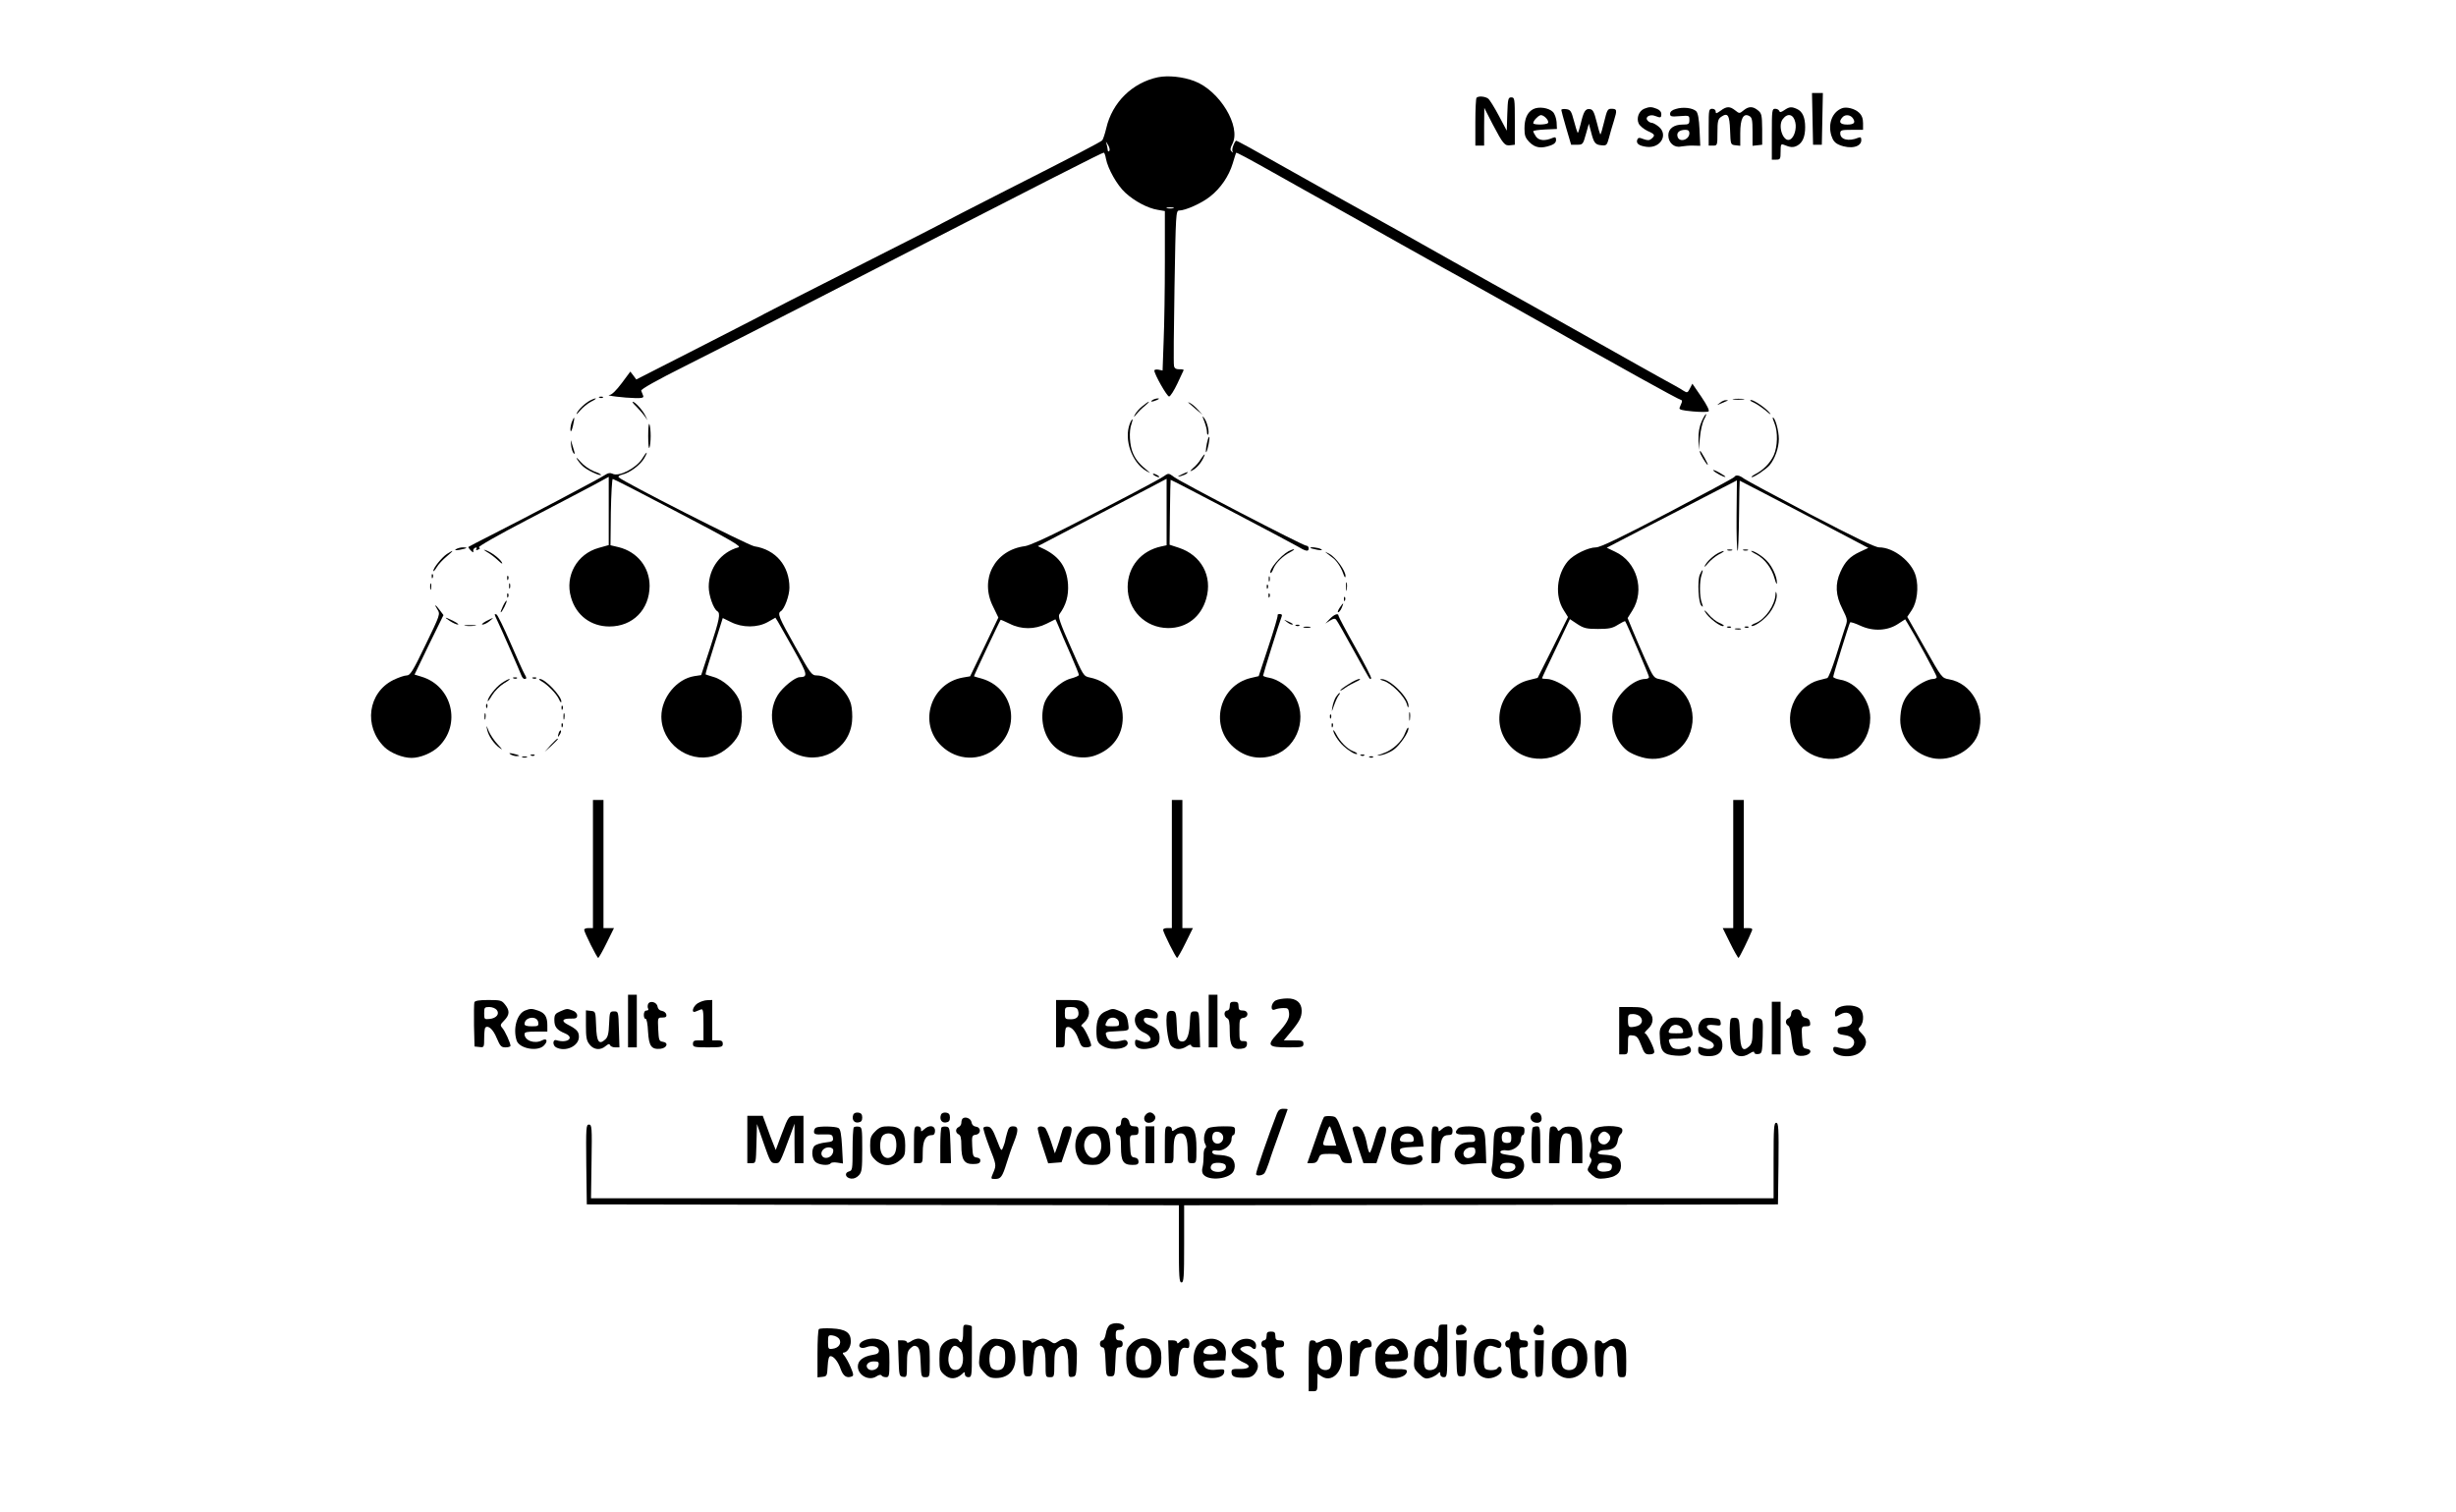 <?xml version="1.0" standalone="no"?>
<!DOCTYPE svg PUBLIC "-//W3C//DTD SVG 20010904//EN"
 "http://www.w3.org/TR/2001/REC-SVG-20010904/DTD/svg10.dtd">
<svg version="1.0" xmlns="http://www.w3.org/2000/svg"
 width="1400pt" height="862pt" viewBox="0 0 1400 862"
 preserveAspectRatio="xMidYMid meet">

<g transform="translate(0,862) scale(0.1,-0.1)"
fill="#000000" stroke="none">
<path d="M6602 8180 c-147 -31 -262 -143 -296 -291 -8 -34 -19 -65 -23 -69
-12 -11 -153 -85 -548 -285 -192 -98 -354 -181 -360 -185 -5 -4 -235 -121
-510 -260 -275 -139 -504 -256 -510 -260 -5 -4 -172 -89 -369 -190 l-359 -183
-17 23 -17 22 -49 -66 c-30 -40 -57 -67 -69 -67 -32 -3 85 -17 144 -18 43 -1
52 2 47 14 -3 8 -8 21 -11 28 -3 8 85 58 257 144 145 73 466 236 713 363 1405
722 1657 850 1667 850 3 0 9 -15 12 -34 11 -58 64 -152 110 -194 53 -49 129
-89 185 -98 l41 -7 0 -287 c0 -158 -3 -362 -7 -454 l-6 -168 -24 5 c-12 2 -23
0 -23 -5 0 -21 72 -148 84 -148 7 0 28 33 47 73 18 39 35 74 36 77 2 3 -9 6
-24 5 -20 0 -29 6 -31 20 -3 11 -1 214 3 452 7 412 8 433 26 433 36 0 130 42
177 80 60 47 107 116 129 189 9 31 18 58 19 60 3 3 55 -24 259 -139 66 -37
199 -112 295 -165 96 -54 263 -147 370 -208 107 -60 218 -122 245 -137 28 -15
86 -47 130 -72 44 -25 143 -80 220 -123 77 -43 205 -115 285 -160 80 -46 170
-96 200 -113 30 -16 160 -89 289 -161 129 -72 239 -131 244 -131 5 0 6 -7 3
-15 -3 -8 -9 -21 -12 -29 -4 -11 12 -15 75 -21 44 -4 84 -4 90 0 7 4 -9 36
-40 82 l-52 76 -14 -27 c-13 -26 -16 -26 -37 -13 -12 9 -70 41 -127 72 -57 32
-212 118 -344 193 -368 207 -543 305 -620 347 -38 21 -151 84 -250 140 -201
114 -396 223 -590 330 -71 40 -182 101 -245 137 -294 166 -372 209 -375 206
-14 -17 -25 -51 -19 -61 5 -9 4 -9 -5 -1 -10 9 -9 19 4 44 51 99 -73 304 -217
358 -66 25 -149 33 -206 22z m-279 -421 c-5 -5 -9 -1 -9 9 -1 9 -4 26 -8 37
-4 11 0 7 9 -9 10 -16 13 -32 8 -37z m365 -326 c-10 -2 -26 -2 -35 0 -10 3 -2
5 17 5 19 0 27 -2 18 -5z"/>
<path d="M10332 7943 l3 -148 25 0 25 0 3 148 3 147 -31 0 -31 0 3 -147z"/>
<path d="M8417 8063 c-4 -3 -7 -66 -7 -140 l0 -133 25 0 25 0 0 108 1 107 47
-92 c60 -114 69 -125 101 -121 l26 3 0 135 c0 128 -1 135 -20 135 -18 0 -20
-8 -23 -95 l-3 -95 -45 85 c-25 47 -52 91 -61 98 -18 13 -55 16 -66 5z"/>
<path d="M8740 7998 c-34 -18 -50 -54 -50 -111 0 -40 5 -53 29 -78 32 -32 66
-37 120 -18 21 7 31 18 31 31 0 15 -4 18 -17 13 -45 -20 -80 -17 -97 6 -9 13
-16 27 -16 31 0 4 30 8 68 10 l67 3 -2 40 c-2 22 -11 47 -21 57 -24 24 -81 32
-112 16z m84 -79 c-7 -11 -84 -12 -84 -1 0 13 24 39 40 45 17 6 53 -30 44 -44z"/>
<path d="M9372 8000 c-30 -13 -45 -53 -31 -84 6 -13 29 -32 50 -42 43 -19 46
-25 23 -45 -12 -10 -22 -10 -45 -2 -25 10 -31 9 -36 -3 -8 -22 9 -35 53 -41
80 -10 126 70 68 116 -15 12 -32 21 -39 21 -7 0 -18 6 -24 14 -16 19 15 37 44
25 31 -12 35 -11 35 11 0 13 -10 24 -26 30 -30 12 -42 12 -72 0z"/>
<path d="M9553 7999 c-22 -6 -33 -16 -33 -28 0 -15 7 -17 55 -13 54 4 55 4 55
-22 0 -23 -4 -26 -38 -26 -50 0 -82 -23 -82 -61 0 -43 34 -73 73 -64 18 3 49
6 71 5 l38 -1 -4 91 c-3 63 -9 95 -19 106 -20 19 -75 26 -116 13z m77 -138 c0
-40 -61 -56 -68 -17 -5 22 13 36 46 36 15 0 22 -6 22 -19z"/>
<path d="M9808 7989 c-24 -17 -28 -18 -28 -5 0 9 -8 16 -20 16 -19 0 -20 -7
-20 -105 l0 -105 25 0 c24 0 25 2 25 74 0 65 3 77 21 90 38 26 48 11 51 -77 3
-81 3 -82 31 -85 l27 -3 0 72 c0 83 18 116 51 98 16 -8 19 -22 19 -90 l0 -80
28 3 27 3 0 89 c-1 80 -3 90 -24 107 -29 24 -53 24 -82 0 -23 -19 -24 -19 -48
0 -30 24 -49 24 -83 -2z"/>
<path d="M10171 7992 c-18 -12 -25 -14 -29 -4 -2 6 -12 12 -23 12 -18 0 -19
-9 -19 -145 l0 -145 25 0 c23 0 25 4 25 46 0 40 2 45 18 39 38 -16 54 -17 77
-5 30 16 45 51 45 105 0 55 -15 90 -47 104 -31 14 -43 13 -72 -7z m63 -70 c8
-36 -6 -83 -28 -96 -38 -24 -76 75 -43 116 28 36 61 27 71 -20z"/>
<path d="M10500 8003 c-55 -21 -81 -87 -61 -155 10 -30 20 -43 46 -54 63 -26
125 -12 125 27 0 16 -4 19 -17 14 -55 -23 -103 -11 -103 25 0 18 7 20 65 20
l65 0 0 38 c0 27 -7 45 -23 60 -24 23 -72 35 -97 25z m62 -57 c17 -25 7 -36
-32 -36 -43 0 -52 16 -25 44 16 15 44 11 57 -8z"/>
<path d="M8900 7993 c0 -4 13 -51 28 -103 l28 -95 34 0 c32 0 34 2 50 60 l17
60 12 -45 c16 -64 24 -75 59 -78 29 -3 32 0 43 40 6 24 19 69 29 100 19 62 18
68 -16 68 -20 0 -24 -9 -40 -75 -10 -41 -19 -73 -22 -71 -2 3 -12 35 -21 73
-14 55 -21 69 -38 71 -26 4 -36 -13 -53 -86 -7 -29 -14 -51 -17 -49 -2 3 -12
33 -21 68 -15 57 -20 64 -45 67 -15 2 -27 0 -27 -5z"/>
<path d="M3418 6353 c7 -3 16 -2 19 1 4 3 -2 6 -13 5 -11 0 -14 -3 -6 -6z"/>
<path d="M3365 6338 c-30 -16 -66 -50 -77 -73 -5 -11 2 -5 17 13 15 18 43 41
63 52 21 10 33 19 27 19 -5 0 -19 -5 -30 -11z"/>
<path d="M6570 6340 c-18 -12 -2 -12 25 0 13 6 15 9 5 9 -8 0 -22 -4 -30 -9z"/>
<path d="M9883 6343 c15 -2 39 -2 55 0 15 2 2 4 -28 4 -30 0 -43 -2 -27 -4z"/>
<path d="M9804 6324 c-19 -15 -19 -15 1 -6 11 5 27 12 35 15 13 5 13 6 -1 6
-8 1 -24 -6 -35 -15z"/>
<path d="M9996 6326 c17 -8 48 -29 70 -47 21 -19 32 -25 24 -15 -22 29 -91 76
-109 76 -9 -1 -2 -7 15 -14z"/>
<path d="M3627 6303 c15 -16 36 -39 46 -53 l18 -25 -12 25 c-14 30 -59 80 -72
80 -5 0 4 -12 20 -27z"/>
<path d="M6511 6304 c-18 -14 -36 -36 -42 -48 -8 -17 -7 -16 10 4 11 14 32 35
48 47 15 13 25 23 21 23 -3 0 -20 -12 -37 -26z"/>
<path d="M6775 6324 c6 -5 26 -23 45 -39 l35 -30 -25 28 c-14 16 -34 33 -45
39 -11 6 -15 6 -10 2z"/>
<path d="M9700 6218 c-13 -29 -19 -63 -18 -103 l1 -60 7 70 c3 39 14 85 23
103 10 17 15 32 12 32 -3 0 -15 -19 -25 -42z"/>
<path d="M6865 6218 c8 -21 15 -47 15 -59 0 -12 3 -20 6 -16 10 9 -4 71 -21
93 -13 17 -13 14 0 -18z"/>
<path d="M3259 6213 c-5 -15 -9 -36 -7 -47 2 -11 8 1 14 27 12 52 9 61 -7 20z"/>
<path d="M10116 6205 c19 -47 17 -132 -5 -180 -20 -44 -59 -84 -106 -108 -16
-9 -25 -16 -19 -17 14 0 84 47 102 69 30 37 52 98 52 149 0 47 -21 122 -34
122 -3 0 2 -16 10 -35z"/>
<path d="M6440 6204 c-34 -90 12 -221 95 -269 23 -13 25 -14 10 -1 -47 38 -69
63 -86 101 -20 44 -25 129 -9 169 5 14 7 26 5 26 -3 0 -10 -12 -15 -26z"/>
<path d="M3695 6135 c0 -46 3 -77 7 -67 4 9 7 40 7 67 0 28 -3 58 -7 67 -4 10
-7 -21 -7 -67z"/>
<path d="M6886 6118 c-9 -29 -16 -81 -10 -75 8 7 23 87 17 87 -2 0 -5 -6 -7
-12z"/>
<path d="M3255 6086 c2 -22 9 -44 15 -50 7 -7 8 -2 1 19 -5 17 -12 39 -15 50
-3 11 -3 2 -1 -19z"/>
<path d="M9690 6044 c0 -11 38 -74 45 -74 2 0 -5 17 -17 38 -27 46 -28 48 -28
36z"/>
<path d="M3661 6006 c-35 -55 -134 -106 -170 -86 -13 6 -25 4 -40 -6 -25 -18
-461 -248 -651 -344 -69 -35 -127 -65 -129 -67 -3 -2 3 -11 13 -21 12 -12 16
-13 14 -3 -2 7 3 16 11 19 8 3 11 0 7 -7 -5 -7 -1 -9 9 -4 12 4 13 8 5 13 -7
4 109 70 272 155 156 81 325 170 376 197 l92 50 0 -194 0 -195 -57 -16 c-124
-34 -194 -160 -158 -282 29 -103 114 -166 219 -166 133 0 228 96 229 231 0
106 -69 194 -176 221 l-47 11 2 189 c2 104 7 189 11 189 5 0 173 -86 374 -192
302 -158 362 -193 342 -198 -100 -27 -169 -119 -169 -225 0 -49 27 -126 49
-139 19 -12 13 -44 -40 -206 l-52 -158 -39 -6 c-101 -16 -188 -123 -188 -230
0 -151 151 -266 294 -226 57 16 123 72 147 124 24 54 24 148 0 201 -24 53 -89
111 -143 126 -24 7 -44 14 -46 15 -2 1 20 74 48 162 l50 159 47 -23 c65 -33
152 -33 211 1 l42 24 14 -22 c7 -12 48 -84 91 -161 79 -141 82 -155 34 -156
-27 0 -97 -57 -125 -101 -70 -111 -26 -272 89 -330 147 -76 320 17 334 180 3
31 0 74 -6 97 -22 81 -120 163 -196 164 -28 0 -35 10 -122 165 -93 165 -103
188 -82 201 21 13 49 89 49 134 0 125 -78 217 -200 236 -37 6 -747 367 -773
393 -5 5 4 12 21 16 41 9 103 55 125 94 24 42 14 40 -12 -3z"/>
<path d="M6845 6003 c-9 -16 -29 -39 -44 -51 -18 -17 -20 -21 -6 -14 24 12 48
38 64 70 16 31 7 28 -14 -5z"/>
<path d="M3288 6005 c6 -11 21 -30 34 -42 24 -23 97 -57 104 -50 3 2 -16 12
-41 21 -25 10 -59 34 -76 54 -17 20 -27 28 -21 17z"/>
<path d="M9766 5939 c6 -11 64 -42 69 -37 2 2 -14 13 -36 25 -21 12 -37 17
-33 12z"/>
<path d="M6735 5915 c-25 -12 -26 -14 -5 -9 14 4 29 10 35 15 12 12 5 11 -30
-6z"/>
<path d="M6580 5910 c8 -5 20 -10 25 -10 6 0 3 5 -5 10 -8 5 -19 10 -25 10 -5
0 -3 -5 5 -10z"/>
<path d="M6632 5904 c-26 -18 -249 -136 -542 -286 -127 -65 -221 -107 -247
-111 -173 -22 -261 -189 -182 -345 l30 -62 -80 -167 -81 -168 -41 -7 c-185
-32 -257 -262 -122 -390 89 -85 221 -89 313 -10 143 121 95 342 -84 394 -23 6
-42 12 -44 13 -2 2 146 315 152 322 1 1 24 -9 51 -22 66 -34 144 -34 211 0 27
14 50 25 50 25 1 0 9 -19 19 -42 9 -24 39 -93 66 -154 27 -62 49 -116 49 -121
0 -5 -21 -14 -47 -21 -60 -16 -136 -90 -152 -147 -23 -83 -3 -175 52 -233 57
-61 165 -87 243 -57 98 37 154 115 154 215 0 114 -75 205 -187 228 -37 8 -37
8 -111 177 -60 135 -72 172 -63 184 38 52 53 105 49 171 -7 95 -47 154 -132
198 l-40 19 35 18 c81 42 483 252 587 307 l112 59 0 -190 0 -189 -32 -7 c-114
-25 -189 -115 -190 -230 -1 -132 100 -234 231 -235 105 0 187 63 217 168 37
127 -28 248 -157 290 l-52 17 2 184 c1 102 3 186 4 186 3 2 665 -346 719 -377
53 -32 68 -34 68 -13 0 8 -7 15 -15 15 -18 0 -717 363 -754 392 -29 22 -31 22
-59 2z"/>
<path d="M9886 5901 c-3 -5 -174 -97 -380 -205 -267 -140 -384 -196 -408 -196
-45 0 -128 -41 -160 -78 -65 -77 -76 -199 -25 -279 l25 -40 -86 -174 -87 -173
-48 -12 c-167 -39 -227 -250 -108 -377 110 -119 319 -85 384 62 37 84 16 201
-46 258 -34 32 -98 63 -129 63 -16 0 -28 2 -28 4 0 3 36 79 80 171 l79 166 42
-28 c37 -24 52 -28 118 -28 62 0 83 4 114 24 21 13 39 22 41 20 8 -10 136
-309 136 -318 0 -6 -9 -11 -21 -11 -60 0 -147 -73 -175 -146 -34 -88 -2 -205
72 -263 15 -12 52 -29 82 -37 107 -32 221 19 268 119 65 141 -16 301 -166 326
-32 6 -36 11 -81 111 -26 58 -59 135 -74 171 l-27 66 27 43 c73 116 26 278
-98 335 l-48 23 183 95 c101 52 268 138 371 192 l188 97 -2 -199 c-1 -109 2
-200 6 -203 3 -3 7 86 8 197 1 112 3 203 4 203 2 0 167 -86 368 -191 l365
-192 -47 -22 c-58 -27 -85 -55 -112 -115 -31 -68 -28 -134 11 -210 31 -63 31
-64 15 -109 -8 -25 -32 -99 -52 -164 -21 -65 -42 -120 -49 -122 -6 -1 -30 -8
-54 -14 -51 -14 -106 -61 -132 -112 -67 -129 -1 -285 138 -325 152 -44 293 63
293 224 0 101 -80 204 -172 218 -21 4 -39 11 -39 16 0 11 89 298 96 310 3 4
30 -5 60 -19 72 -33 154 -29 214 11 l40 26 14 -23 c41 -66 166 -296 166 -306
0 -6 -9 -11 -20 -11 -29 0 -90 -33 -124 -66 -41 -41 -58 -80 -63 -145 -11
-113 66 -214 181 -240 108 -24 238 48 265 148 39 137 -41 279 -169 301 -41 7
-41 8 -139 181 l-99 175 26 39 c30 45 40 129 23 192 -22 83 -126 165 -209 165
-23 0 -139 56 -390 187 -196 103 -368 195 -381 205 -26 20 -47 23 -55 9z"/>
<path d="M2600 5490 c-11 -7 -5 -8 20 -4 43 8 51 14 19 14 -13 0 -31 -5 -39
-10z"/>
<path d="M7471 5496 c2 -2 20 -6 39 -10 25 -4 31 -3 20 4 -14 9 -69 15 -59 6z"/>
<path d="M2775 5474 c17 -9 45 -30 64 -48 21 -20 29 -24 21 -10 -14 23 -64 60
-95 69 -11 3 -6 -1 10 -11z"/>
<path d="M7345 5478 c-47 -26 -116 -110 -102 -124 2 -3 10 8 16 25 14 33 53
72 96 94 17 9 26 16 20 16 -5 0 -19 -5 -30 -11z"/>
<path d="M9848 5483 c6 -2 18 -2 25 0 6 3 1 5 -13 5 -14 0 -19 -2 -12 -5z"/>
<path d="M9938 5483 c6 -2 18 -2 25 0 6 3 1 5 -13 5 -14 0 -19 -2 -12 -5z"/>
<path d="M2547 5462 c-29 -20 -77 -79 -77 -96 0 -6 9 3 19 20 10 17 36 45 57
62 43 36 43 41 1 14z"/>
<path d="M7565 5465 c11 -9 25 -19 30 -23 22 -15 48 -53 61 -89 8 -24 13 -30
14 -17 0 31 -54 106 -92 127 -26 14 -29 15 -13 2z"/>
<path d="M9795 5468 c-30 -16 -66 -50 -77 -73 -5 -11 2 -5 17 13 15 18 43 41
63 52 21 10 33 19 27 19 -5 0 -19 -5 -30 -11z"/>
<path d="M10012 5460 c48 -26 88 -79 104 -138 7 -26 13 -37 13 -24 1 33 -26
93 -57 125 -26 28 -73 57 -89 57 -4 -1 9 -10 29 -20z"/>
<path d="M9689 5343 c-14 -36 -7 -159 9 -175 11 -11 11 -8 3 15 -14 35 -14
127 -1 161 5 14 7 26 5 26 -3 0 -10 -12 -16 -27z"/>
<path d="M2461 5334 c0 -11 3 -14 6 -6 3 7 2 16 -1 19 -3 4 -6 -2 -5 -13z"/>
<path d="M2891 5324 c0 -11 3 -14 6 -6 3 7 2 16 -1 19 -3 4 -6 -2 -5 -13z"/>
<path d="M7232 5320 c0 -14 2 -19 5 -12 2 6 2 18 0 25 -3 6 -5 1 -5 -13z"/>
<path d="M7673 5275 c0 -22 2 -30 4 -17 2 12 2 30 0 40 -3 9 -5 -1 -4 -23z"/>
<path d="M2452 5275 c0 -16 2 -22 5 -12 2 9 2 23 0 30 -3 6 -5 -1 -5 -18z"/>
<path d="M2902 5280 c0 -14 2 -19 5 -12 2 6 2 18 0 25 -3 6 -5 1 -5 -13z"/>
<path d="M7221 5274 c0 -11 3 -14 6 -6 3 7 2 16 -1 19 -3 4 -6 -2 -5 -13z"/>
<path d="M10121 5232 c-3 -61 -57 -140 -112 -163 -17 -6 -28 -14 -25 -16 9 -9
64 27 93 61 34 38 57 96 50 123 -4 14 -5 12 -6 -5z"/>
<path d="M2891 5224 c0 -11 3 -14 6 -6 3 7 2 16 -1 19 -3 4 -6 -2 -5 -13z"/>
<path d="M7231 5224 c0 -11 3 -14 6 -6 3 7 2 16 -1 19 -3 4 -6 -2 -5 -13z"/>
<path d="M7661 5204 c0 -11 3 -14 6 -6 3 7 2 16 -1 19 -3 4 -6 -2 -5 -13z"/>
<path d="M2867 5165 c-9 -19 -15 -35 -12 -35 7 0 37 61 33 66 -3 2 -12 -12
-21 -31z"/>
<path d="M7636 5155 c-9 -14 -13 -25 -8 -25 5 0 14 11 20 25 6 14 10 25 8 25
-2 0 -11 -11 -20 -25z"/>
<path d="M2494 5145 c16 -25 15 -29 -68 -200 -74 -154 -88 -175 -108 -175 -13
0 -47 -12 -76 -26 -145 -72 -171 -264 -51 -382 35 -34 104 -62 155 -62 49 0
115 27 153 63 133 126 79 348 -97 400 l-39 12 82 170 83 169 -21 28 c-26 35
-35 37 -13 3z"/>
<path d="M9718 5135 c18 -35 96 -95 108 -82 3 2 -9 10 -26 17 -17 7 -45 29
-61 49 -17 20 -27 27 -21 16z"/>
<path d="M2820 5117 c0 -2 6 -17 14 -33 18 -36 130 -292 139 -316 4 -10 11
-18 17 -18 13 0 13 6 0 28 -6 9 -42 89 -80 177 -38 88 -74 161 -80 163 -5 2
-10 2 -10 -1z"/>
<path d="M7283 5113 c2 -5 -21 -84 -52 -177 l-56 -170 -47 -11 c-172 -42 -232
-258 -108 -383 67 -66 153 -87 242 -57 139 48 195 222 112 347 -29 44 -92 87
-140 95 -19 3 -34 9 -34 12 0 8 94 307 105 334 5 12 2 17 -10 17 -9 0 -14 -3
-12 -7z"/>
<path d="M7580 5092 l-25 -26 27 17 c20 12 28 13 35 4 6 -7 50 -84 98 -172
102 -184 93 -170 101 -162 4 3 -37 83 -90 177 -53 94 -96 175 -96 180 0 17
-24 9 -50 -18z"/>
<path d="M2565 5080 c17 -11 37 -20 45 -20 8 0 -3 9 -25 20 -50 25 -58 25 -20
0z"/>
<path d="M2770 5079 c-19 -11 -28 -19 -19 -19 9 0 27 9 40 20 29 23 25 23 -21
-1z"/>
<path d="M7334 5076 c11 -9 24 -16 30 -16 12 0 7 5 -24 19 -24 11 -24 11 -6
-3z"/>
<path d="M2653 5053 c15 -2 39 -2 55 0 15 2 2 4 -28 4 -30 0 -43 -2 -27 -4z"/>
<path d="M7388 5053 c7 -3 16 -2 19 1 4 3 -2 6 -13 5 -11 0 -14 -3 -6 -6z"/>
<path d="M7433 5043 c9 -2 25 -2 35 0 9 3 1 5 -18 5 -19 0 -27 -2 -17 -5z"/>
<path d="M9848 5043 c7 -3 16 -2 19 1 4 3 -2 6 -13 5 -11 0 -14 -3 -6 -6z"/>
<path d="M9948 5043 c7 -3 16 -2 19 1 4 3 -2 6 -13 5 -11 0 -14 -3 -6 -6z"/>
<path d="M9893 5033 c9 -2 23 -2 30 0 6 3 -1 5 -18 5 -16 0 -22 -2 -12 -5z"/>
<path d="M2928 4753 c7 -3 16 -2 19 1 4 3 -2 6 -13 5 -11 0 -14 -3 -6 -6z"/>
<path d="M3038 4753 c7 -3 16 -2 19 1 4 3 -2 6 -13 5 -11 0 -14 -3 -6 -6z"/>
<path d="M2858 4725 c-33 -23 -78 -81 -78 -101 0 -5 12 10 25 33 14 23 45 54
68 68 23 13 37 25 32 25 -6 0 -27 -11 -47 -25z"/>
<path d="M3085 4738 c35 -19 87 -72 101 -103 7 -16 13 -23 14 -14 0 32 -93
130 -124 129 -6 0 -2 -6 9 -12z"/>
<path d="M7687 4720 c-26 -16 -47 -32 -47 -35 0 -4 13 3 29 15 16 11 45 27 63
35 18 8 26 14 17 15 -8 0 -36 -13 -62 -30z"/>
<path d="M7888 4739 c43 -13 118 -88 131 -131 6 -22 9 -26 10 -12 2 47 -106
155 -154 153 -13 0 -8 -4 13 -10z"/>
<path d="M7615 4647 c-8 -13 -17 -39 -20 -58 -5 -30 -4 -29 9 9 8 23 20 49 26
57 7 8 10 15 6 15 -3 0 -12 -10 -21 -23z"/>
<path d="M2771 4594 c0 -11 3 -14 6 -6 3 7 2 16 -1 19 -3 4 -6 -2 -5 -13z"/>
<path d="M3201 4584 c0 -11 3 -14 6 -6 3 7 2 16 -1 19 -3 4 -6 -2 -5 -13z"/>
<path d="M8033 4535 c0 -22 2 -30 4 -17 2 12 2 30 0 40 -3 9 -5 -1 -4 -23z"/>
<path d="M2762 4535 c0 -16 2 -22 5 -12 2 9 2 23 0 30 -3 6 -5 -1 -5 -18z"/>
<path d="M3212 4535 c0 -16 2 -22 5 -12 2 9 2 23 0 30 -3 6 -5 -1 -5 -18z"/>
<path d="M7581 4534 c0 -11 3 -14 6 -6 3 7 2 16 -1 19 -3 4 -6 -2 -5 -13z"/>
<path d="M3201 4484 c0 -11 3 -14 6 -6 3 7 2 16 -1 19 -3 4 -6 -2 -5 -13z"/>
<path d="M7591 4484 c0 -11 3 -14 6 -6 3 7 2 16 -1 19 -3 4 -6 -2 -5 -13z"/>
<path d="M2776 4465 c7 -38 38 -84 73 -109 18 -13 15 -8 -11 20 -21 22 -44 57
-53 79 -12 31 -14 33 -9 10z"/>
<path d="M8011 4445 c-18 -51 -73 -102 -129 -120 -37 -12 -40 -14 -12 -10 19
3 51 16 72 30 37 25 93 106 86 126 -2 6 -9 -6 -17 -26z"/>
<path d="M3186 4445 c-9 -26 -7 -32 5 -12 6 10 9 21 6 23 -2 3 -7 -2 -11 -11z"/>
<path d="M7600 4457 c0 -16 29 -63 57 -88 31 -29 72 -53 79 -46 3 2 -8 10 -25
16 -33 14 -72 53 -94 96 -9 17 -16 26 -17 22z"/>
<path d="M3139 4373 l-34 -38 38 34 c20 19 37 36 37 38 0 8 -8 0 -41 -34z"/>
<path d="M2910 4320 c8 -5 24 -10 34 -10 26 0 18 6 -19 14 -22 5 -26 4 -15 -4z"/>
<path d="M3028 4313 c7 -3 16 -2 19 1 4 3 -2 6 -13 5 -11 0 -14 -3 -6 -6z"/>
<path d="M7758 4313 c7 -3 16 -2 19 1 4 3 -2 6 -13 5 -11 0 -14 -3 -6 -6z"/>
<path d="M2978 4303 c6 -2 18 -2 25 0 6 3 1 5 -13 5 -14 0 -19 -2 -12 -5z"/>
<path d="M7808 4303 c7 -3 16 -2 19 1 4 3 -2 6 -13 5 -11 0 -14 -3 -6 -6z"/>
<path d="M3380 3695 l0 -365 -25 0 c-14 0 -25 -4 -25 -10 0 -14 73 -160 80
-160 3 0 25 38 48 85 l42 85 -30 0 -30 0 0 365 0 365 -30 0 -30 0 0 -365z"/>
<path d="M6680 3695 l0 -365 -25 0 c-14 0 -25 -4 -25 -10 0 -14 73 -160 80
-160 3 0 25 38 48 85 l42 85 -30 0 -30 0 0 365 0 365 -30 0 -30 0 0 -365z"/>
<path d="M9880 3695 l0 -365 -30 0 -30 0 42 -85 c23 -47 45 -85 48 -85 5 0 60
113 77 156 4 10 -2 14 -21 14 l-26 0 0 365 0 365 -30 0 -30 0 0 -365z"/>
<path d="M3580 2800 l0 -150 25 0 25 0 0 150 0 150 -25 0 -25 0 0 -150z"/>
<path d="M6890 2800 l0 -150 25 0 25 0 0 150 0 150 -25 0 -25 0 0 -150z"/>
<path d="M7273 2918 c-29 -14 -34 -65 -5 -52 9 4 31 8 47 8 26 1 30 -3 33 -27
4 -32 -13 -61 -70 -123 -58 -63 -49 -74 62 -74 83 0 90 1 90 20 0 18 -7 20
-56 20 l-56 0 40 48 c50 60 62 84 62 121 0 45 -31 71 -82 70 -24 0 -53 -5 -65
-11z"/>
<path d="M2704 2907 c-2 -7 -3 -67 -2 -133 l3 -119 28 -3 c26 -3 27 -2 27 51
0 29 3 56 6 59 16 17 45 -9 65 -58 20 -47 26 -54 51 -54 15 0 28 4 28 9 0 16
-32 86 -47 102 -13 15 -11 20 11 42 31 32 33 56 5 91 -19 24 -26 26 -95 26
-52 0 -76 -4 -80 -13z m127 -43 c19 -23 -1 -48 -40 -52 -30 -3 -31 -2 -31 32
0 33 2 36 29 36 16 0 34 -7 42 -16z"/>
<path d="M3978 2902 c-29 -18 -40 -59 -13 -48 8 3 22 9 30 12 13 5 15 -8 15
-85 l0 -91 -30 0 c-23 0 -30 -4 -30 -20 0 -18 7 -20 85 -20 78 0 85 2 85 20 0
16 -7 20 -30 20 l-30 0 0 115 0 115 -27 -1 c-16 0 -40 -8 -55 -17z"/>
<path d="M6020 2785 l0 -135 25 0 c24 0 25 3 25 54 0 30 3 57 8 59 21 13 51
-15 68 -62 16 -45 21 -51 46 -51 15 0 28 5 28 11 0 21 -43 109 -54 109 -6 1
-1 9 12 20 34 29 40 76 12 105 -21 22 -32 25 -97 25 l-73 0 0 -135z m125 76
c10 -33 -5 -51 -41 -51 -32 0 -34 2 -34 35 0 33 2 35 34 35 25 0 36 -5 41 -19z"/>
<path d="M3694 2896 c-3 -8 -3 -20 1 -26 3 -5 -1 -10 -9 -10 -10 0 -16 -9 -16
-25 0 -14 5 -24 10 -22 6 1 12 -29 14 -73 5 -83 19 -103 71 -98 37 4 48 35 13
40 -21 3 -23 9 -26 71 -3 66 -3 67 23 67 20 0 26 4 23 18 -2 9 -13 18 -25 20
-14 2 -23 12 -25 25 -4 26 -45 36 -54 13z"/>
<path d="M7010 2885 c0 -16 -6 -25 -15 -25 -8 0 -15 -9 -15 -19 0 -10 7 -21
15 -25 11 -4 15 -22 15 -75 0 -81 15 -104 64 -99 23 2 32 9 34 24 2 16 -2 20
-20 20 -22 -1 -23 3 -23 64 0 60 2 65 23 68 32 5 30 42 -3 42 -20 0 -25 5 -25
25 0 20 -5 25 -25 25 -20 0 -25 -5 -25 -25z"/>
<path d="M10100 2760 l0 -150 25 0 25 0 0 150 0 150 -25 0 -25 0 0 -150z"/>
<path d="M10483 2878 c-14 -7 -23 -20 -23 -34 0 -23 0 -23 30 -6 34 19 63 9
68 -24 4 -30 -12 -45 -49 -47 -27 -2 -34 -6 -34 -22 0 -16 8 -21 39 -25 42 -5
63 -27 53 -54 -10 -24 -35 -31 -79 -19 -34 9 -38 8 -38 -8 0 -43 111 -55 154
-16 39 34 43 71 11 103 -24 24 -25 28 -11 43 24 27 21 87 -6 105 -26 18 -82
20 -115 4z"/>
<path d="M9230 2745 l0 -135 25 0 c24 0 25 3 25 56 0 54 0 55 27 52 23 -2 31
-12 48 -55 17 -46 23 -53 47 -53 18 0 28 5 28 15 0 21 -42 105 -53 105 -6 0 2
11 17 25 35 32 35 76 0 104 -21 17 -41 21 -95 21 l-69 0 0 -135z m120 80 c20
-24 8 -49 -27 -56 -39 -8 -43 -5 -43 38 0 30 3 33 29 33 16 0 34 -7 41 -15z"/>
<path d="M2993 2860 c-46 -19 -70 -102 -48 -171 15 -46 119 -65 155 -29 25 25
18 45 -10 30 -42 -22 -100 -2 -100 36 0 11 15 14 65 14 l65 0 0 36 c0 48 -14
70 -51 83 -37 13 -46 13 -76 1z m75 -67 c3 -21 -1 -23 -37 -23 -27 0 -41 4
-41 13 0 41 72 50 78 10z"/>
<path d="M3193 2855 c-28 -12 -33 -19 -33 -49 0 -39 14 -57 60 -76 58 -24 16
-59 -49 -39 -21 6 -22 -30 -1 -41 53 -28 130 7 130 60 0 30 -12 43 -62 69 -40
20 -34 36 15 35 30 -1 37 3 37 18 0 11 -11 23 -26 28 -31 12 -32 12 -71 -5z"/>
<path d="M6302 2855 c-37 -16 -52 -48 -52 -110 0 -57 7 -73 41 -90 52 -27 144
-12 137 23 -2 9 -11 15 -19 14 -70 -17 -92 -12 -103 25 -7 21 -4 22 61 25 66
3 68 4 66 28 -6 57 -14 72 -48 86 -41 17 -42 17 -83 -1z m76 -62 c3 -21 -1
-23 -37 -23 -45 0 -46 2 -30 31 15 29 63 22 67 -8z"/>
<path d="M6502 2858 c-51 -25 -41 -97 18 -123 63 -28 43 -72 -21 -48 -27 10
-29 9 -29 -13 0 -28 33 -40 82 -30 44 9 58 24 58 61 0 35 -19 58 -63 74 -15 6
-27 18 -27 27 0 14 7 16 40 11 35 -4 40 -3 40 14 0 12 -10 23 -26 29 -31 12
-43 12 -72 -2z"/>
<path d="M10223 2863 c-7 -2 -13 -13 -13 -23 0 -10 -7 -20 -15 -24 -19 -7 -20
-32 -1 -43 8 -5 15 -35 19 -77 8 -83 18 -98 66 -94 42 4 57 34 19 40 -21 3
-23 9 -26 66 -3 61 -3 62 23 62 22 0 26 4 23 23 -2 14 -11 23 -25 25 -13 2
-23 11 -25 25 -3 22 -22 30 -45 20z"/>
<path d="M3340 2777 c0 -70 3 -89 21 -111 24 -31 63 -34 92 -8 15 12 21 14 24
5 3 -7 16 -13 29 -13 l25 0 -3 103 c-3 101 -3 102 -28 102 -24 0 -25 -3 -28
-71 -2 -55 -7 -76 -22 -89 -36 -33 -49 -13 -52 77 -3 82 -3 83 -30 86 l-28 3
0 -84z"/>
<path d="M6654 2845 c-13 -33 2 -164 21 -185 22 -24 57 -26 90 -4 15 10 25 12
25 5 0 -6 11 -11 25 -11 l26 0 -3 103 c-3 101 -3 102 -28 102 -24 0 -25 -3
-28 -71 -3 -76 -23 -111 -55 -98 -13 5 -17 24 -19 87 -3 76 -5 82 -26 85 -13
2 -25 -3 -28 -13z"/>
<path d="M9485 2788 c-24 -29 -27 -38 -23 -90 5 -73 21 -90 90 -95 60 -5 96
12 85 41 -5 13 -11 15 -26 6 -23 -12 -61 -13 -77 -2 -6 4 -14 17 -18 30 -7 21
-5 22 59 22 75 0 84 9 65 65 -14 42 -35 55 -88 55 -33 0 -45 -6 -67 -32z m106
-35 c8 -22 6 -23 -36 -23 -49 0 -50 1 -34 31 14 27 59 22 70 -8z"/>
<path d="M9697 2802 c-21 -23 -22 -65 -3 -85 8 -8 28 -20 45 -27 57 -23 27
-64 -30 -43 -27 10 -29 9 -29 -12 0 -26 17 -35 64 -35 50 0 78 25 74 68 -3 32
-9 40 -45 60 -57 31 -58 57 -2 49 37 -5 40 -3 37 16 -2 18 -11 22 -49 25 -34
2 -49 -2 -62 -16z"/>
<path d="M9867 2814 c-11 -12 -8 -153 4 -177 22 -41 61 -49 104 -21 17 11 25
12 25 4 0 -6 10 -10 23 -8 21 3 22 8 25 100 2 89 1 97 -18 103 -33 10 -40 -3
-40 -74 0 -55 -4 -71 -20 -86 -36 -33 -49 -14 -52 77 -3 75 -5 83 -23 86 -12
2 -24 0 -28 -4z"/>
<path d="M7279 2273 c-48 -123 -119 -329 -119 -345 0 -13 36 -10 48 5 5 6 17
35 26 62 8 28 36 106 61 175 25 69 45 126 45 127 0 2 -11 3 -25 3 -19 0 -28
-8 -36 -27z"/>
<path d="M4864 2266 c-10 -26 4 -48 28 -44 17 2 23 10 23 28 0 18 -6 26 -23
28 -13 2 -25 -3 -28 -12z"/>
<path d="M5364 2266 c-10 -26 4 -48 28 -44 17 2 23 10 23 28 0 18 -6 26 -23
28 -13 2 -25 -3 -28 -12z"/>
<path d="M6530 2265 c-16 -19 -6 -45 18 -45 29 0 48 26 32 45 -16 19 -34 19
-50 0z"/>
<path d="M8730 2265 c-15 -19 3 -45 31 -45 23 0 32 15 24 40 -7 24 -37 26 -55
5z"/>
<path d="M4260 2125 l0 -135 25 0 c24 0 24 0 27 111 l3 112 39 -112 c36 -103
40 -111 65 -111 28 0 24 -7 90 170 l20 55 0 -112 1 -113 25 0 25 0 0 135 0
135 -39 0 c-46 0 -45 2 -87 -109 l-32 -86 -14 35 c-8 19 -25 63 -37 98 l-23
62 -44 0 -44 0 0 -135z"/>
<path d="M7547 2253 c-7 -11 -28 -68 -66 -180 l-29 -83 27 0 c20 0 30 7 37 26
8 25 14 27 64 27 50 0 55 -3 63 -27 7 -20 15 -26 39 -26 35 0 37 -13 -21 150
-40 115 -41 115 -75 118 -19 2 -37 -1 -39 -5z m54 -108 l16 -55 -39 0 c-36 0
-39 2 -33 23 15 50 29 87 35 87 3 0 12 -25 21 -55z"/>
<path d="M5487 2244 c-4 -4 -7 -15 -7 -25 0 -9 -7 -19 -15 -23 -8 -3 -15 -12
-15 -21 0 -9 7 -18 15 -21 11 -5 15 -22 15 -63 0 -81 16 -106 65 -106 29 0 41
4 43 17 2 11 -5 18 -20 20 -21 3 -23 9 -26 65 -3 58 -1 62 20 65 31 4 32 42 1
46 -14 2 -23 11 -25 25 -3 22 -36 35 -51 21z"/>
<path d="M6397 2244 c-4 -4 -7 -16 -7 -26 0 -10 -7 -18 -15 -18 -9 0 -15 -9
-15 -25 0 -16 6 -25 15 -25 12 0 15 -14 15 -69 0 -81 13 -101 66 -101 27 0 34
4 34 19 0 13 -8 21 -22 23 -21 3 -23 9 -26 66 -3 61 -2 62 23 62 20 0 25 5 25
25 0 20 -5 25 -24 25 -18 0 -25 6 -28 22 -3 23 -27 35 -41 22z"/>
<path d="M10110 2005 l0 -215 -3370 0 -3371 0 3 210 c3 195 2 210 -15 210 -16
0 -17 -16 -15 -227 l3 -228 1688 -3 1687 -2 0 -220 c0 -189 2 -220 15 -220 13
0 15 31 15 220 l0 220 1693 2 1692 3 3 233 c2 202 0 232 -13 232 -13 0 -15
-29 -15 -215z"/>
<path d="M4653 2193 c-7 -2 -13 -13 -13 -23 0 -15 8 -18 53 -16 46 1 52 -1 55
-20 3 -18 -3 -22 -42 -26 -26 -3 -53 -11 -61 -18 -21 -17 -19 -73 3 -93 20
-18 77 -23 87 -8 3 5 20 7 38 4 l32 -5 -5 96 c-4 71 -9 99 -20 106 -16 10
-106 12 -127 3z m97 -131 c0 -23 -19 -42 -42 -42 -24 0 -34 26 -18 45 18 22
60 19 60 -3z"/>
<path d="M4867 2194 c-4 -4 -7 -61 -7 -127 0 -111 -1 -119 -20 -124 -29 -8
-21 -37 11 -41 16 -2 32 5 45 19 17 18 19 36 19 148 0 119 -1 126 -20 129 -12
2 -24 0 -28 -4z"/>
<path d="M4989 2171 c-25 -25 -29 -37 -29 -81 0 -44 4 -56 29 -81 39 -39 96
-40 140 -3 28 23 31 31 31 85 0 79 -26 109 -95 109 -38 0 -52 -5 -76 -29z
m111 -30 c15 -29 12 -87 -6 -105 -37 -37 -77 -9 -77 54 0 22 6 46 13 55 18 21
57 19 70 -4z"/>
<path d="M5210 2095 l0 -105 25 0 c24 0 25 2 25 63 0 67 17 97 53 97 11 0 17
8 17 25 0 30 -33 35 -62 8 -17 -15 -18 -15 -18 0 0 10 -8 17 -20 17 -19 0 -20
-7 -20 -105z"/>
<path d="M5367 2194 c-4 -4 -7 -52 -7 -106 l0 -98 30 0 31 0 -3 103 c-3 94 -5
102 -23 105 -12 2 -24 0 -28 -4z"/>
<path d="M5606 2192 c-3 -5 13 -55 34 -111 39 -98 39 -103 25 -138 -19 -45
-19 -43 9 -43 31 0 40 13 64 90 11 36 29 89 41 118 28 71 27 92 -4 92 -19 0
-26 -7 -34 -37 -6 -21 -11 -41 -11 -45 0 -4 -5 -19 -11 -35 -11 -28 -11 -27
-38 42 -20 53 -32 71 -48 73 -12 2 -24 -1 -27 -6z"/>
<path d="M5916 2192 c-3 -5 9 -53 27 -106 l32 -97 38 3 38 3 29 85 c37 104 38
120 5 120 -20 0 -26 -7 -35 -42 -6 -24 -17 -58 -24 -77 l-13 -35 -23 70 c-13
38 -28 72 -34 76 -15 10 -34 10 -40 0z"/>
<path d="M6156 2169 c-42 -50 -32 -146 18 -181 6 -4 30 -8 54 -8 35 0 49 6 74
30 29 29 30 34 26 92 -6 76 -27 98 -98 98 -42 0 -52 -4 -74 -31z m112 -34 c24
-52 2 -115 -38 -115 -24 0 -50 37 -50 70 0 62 65 95 88 45z"/>
<path d="M6530 2095 l0 -105 25 0 25 0 0 105 0 105 -25 0 -25 0 0 -105z"/>
<path d="M6640 2095 l0 -105 25 0 c24 0 25 2 25 73 0 75 9 97 42 97 26 0 38
-32 38 -104 0 -64 1 -66 25 -66 25 0 25 1 25 83 0 99 -14 127 -63 127 -18 0
-43 -7 -55 -16 -20 -14 -22 -14 -22 0 0 9 -9 16 -20 16 -19 0 -20 -7 -20 -105z"/>
<path d="M6888 2190 c-21 -13 -32 -63 -19 -89 8 -13 8 -22 1 -26 -6 -4 -10
-23 -9 -43 0 -20 -2 -49 -6 -65 -5 -16 -3 -33 5 -42 32 -39 151 -25 172 20 15
32 3 72 -25 81 -22 8 -30 9 -74 12 -13 1 -23 8 -23 15 0 9 9 12 28 9 36 -5 82
31 82 64 0 13 5 24 10 24 6 0 10 11 10 25 0 24 -2 25 -67 25 -38 0 -76 -5 -85
-10z m81 -39 c13 -24 -8 -55 -35 -49 -20 3 -30 29 -20 54 8 20 43 17 55 -5z
m16 -171 c12 -20 -9 -40 -41 -40 -37 0 -54 21 -35 43 11 14 67 11 76 -3z"/>
<path d="M7710 2188 c0 -6 14 -54 31 -105 l31 -93 37 0 37 0 32 97 c32 98 31
118 -4 111 -14 -2 -24 -23 -39 -76 -11 -39 -23 -72 -27 -72 -4 0 -10 17 -14
38 -13 73 -34 112 -60 112 -13 0 -24 -5 -24 -12z"/>
<path d="M7959 2181 c-33 -26 -40 -135 -12 -170 39 -48 179 -36 160 13 -5 13
-11 15 -26 6 -43 -22 -101 -2 -101 35 0 10 18 15 68 17 l67 3 -3 35 c-5 52
-36 80 -88 80 -26 0 -50 -7 -65 -19z m99 -48 c3 -21 -1 -23 -37 -23 -27 0 -41
4 -41 13 0 41 72 50 78 10z"/>
<path d="M8160 2095 l0 -105 25 0 c24 0 25 3 25 61 0 73 12 99 45 99 20 0 25
5 25 25 0 30 -33 35 -62 8 -17 -15 -18 -15 -18 0 0 10 -8 17 -20 17 -19 0 -20
-7 -20 -105z"/>
<path d="M8312 2188 c-26 -26 -13 -37 41 -35 47 2 52 0 55 -20 3 -20 -1 -23
-31 -23 -72 0 -111 -66 -66 -111 17 -17 29 -20 57 -15 21 3 52 6 71 6 l33 -1
-3 91 c-3 77 -7 94 -23 106 -24 17 -117 19 -134 2z m98 -132 c0 -35 -55 -52
-66 -21 -9 21 14 45 42 45 19 0 24 -5 24 -24z"/>
<path d="M8534 2186 c-16 -12 -19 -28 -21 -103 -1 -48 -5 -100 -9 -116 -8 -35
8 -55 53 -63 78 -15 144 31 129 89 -7 28 -24 37 -79 42 -21 3 -42 7 -48 10
-17 11 0 22 28 18 37 -6 83 29 83 63 0 13 5 24 10 24 6 0 10 11 10 25 0 24 -2
25 -68 25 -43 0 -75 -5 -88 -14z m81 -51 c0 -25 -4 -30 -25 -30 -16 0 -26 6
-28 18 -6 30 6 49 30 45 18 -2 23 -9 23 -33z m20 -155 c12 -20 -9 -40 -41 -40
-37 0 -54 21 -35 43 11 14 67 11 76 -3z"/>
<path d="M8737 2193 c-4 -3 -7 -51 -7 -105 0 -98 0 -98 25 -98 l25 0 0 105 c0
95 -2 105 -18 105 -10 0 -22 -3 -25 -7z"/>
<path d="M8837 2193 c-4 -3 -7 -51 -7 -105 l0 -98 30 0 29 0 3 76 c3 81 17
104 52 91 13 -5 16 -22 16 -87 l0 -80 30 0 30 0 0 78 c0 99 -13 126 -64 130
-25 2 -44 -2 -56 -13 -16 -14 -18 -14 -23 0 -7 15 -28 20 -40 8z"/>
<path d="M9088 2183 c-22 -26 -28 -50 -19 -75 4 -12 3 -34 -3 -50 -7 -20 -7
-31 1 -39 8 -8 7 -19 -6 -40 -16 -29 -15 -30 13 -56 25 -21 37 -24 73 -20 63
7 93 30 93 71 0 49 -20 60 -107 65 -42 2 -26 26 17 26 44 0 67 17 72 55 2 14
9 30 17 36 8 6 11 18 8 28 -9 24 -138 23 -159 -1z m80 -25 c16 -16 15 -33 -4
-52 -19 -20 -54 -5 -54 22 0 20 18 42 35 42 6 0 16 -5 23 -12z m20 -192 c-2
-16 -11 -22 -37 -24 -37 -4 -55 12 -41 38 6 12 19 15 45 12 30 -4 36 -8 33
-26z"/>
<path d="M6328 1069 c-10 -5 -21 -28 -24 -49 -4 -24 -12 -40 -20 -40 -8 0 -14
-9 -14 -20 0 -11 7 -20 15 -20 11 0 15 -18 17 -82 3 -81 4 -83 28 -83 24 0 25
2 28 83 3 74 5 82 22 82 13 0 20 7 20 20 0 13 -7 20 -20 20 -16 0 -20 7 -20
30 0 26 4 30 26 30 19 0 25 5 22 18 -4 20 -54 27 -80 11z"/>
<path d="M5490 1021 c0 -47 -10 -65 -25 -41 -12 19 -61 10 -86 -16 -20 -22
-24 -35 -24 -91 0 -59 3 -67 29 -90 31 -27 66 -25 99 4 15 15 17 15 17 0 0
-10 8 -17 20 -17 19 0 20 7 20 140 0 77 0 143 0 148 0 4 -11 8 -25 10 -24 3
-25 1 -25 -47z m-18 -88 c21 -19 24 -81 5 -107 -8 -11 -23 -17 -37 -14 -32 4
-44 58 -25 105 16 37 30 41 57 16z"/>
<path d="M8200 1020 c0 -47 -11 -63 -25 -40 -11 18 -53 11 -81 -13 -23 -20
-28 -34 -32 -85 -4 -58 -3 -63 27 -93 26 -25 37 -30 59 -24 15 3 35 14 45 22
15 15 17 15 17 0 0 -10 8 -17 20 -17 19 0 20 7 20 150 l0 150 -25 0 c-23 0
-25 -3 -25 -50z m-18 -87 c20 -18 24 -73 8 -104 -12 -21 -55 -26 -66 -7 -12
19 -8 96 6 112 16 20 29 20 52 -1z"/>
<path d="M8313 1063 c-7 -2 -13 -16 -13 -29 0 -22 4 -25 27 -22 31 3 44 35 21
49 -14 10 -17 10 -35 2z"/>
<path d="M8750 1055 c-18 -21 -5 -45 25 -45 20 0 25 5 25 24 0 13 -7 27 -16
30 -21 8 -20 8 -34 -9z"/>
<path d="M4668 1044 c-5 -4 -8 -68 -8 -141 l0 -134 28 3 c26 3 27 6 30 61 2
38 7 57 16 57 19 0 44 -32 59 -76 14 -38 34 -51 62 -40 12 4 11 13 -6 53 -11
26 -28 56 -36 66 -9 9 -11 17 -5 17 21 0 42 32 42 64 0 50 -29 70 -108 74 -37
2 -70 0 -74 -4z m116 -56 c15 -25 -3 -52 -38 -56 -24 -3 -26 -1 -26 38 0 39 2
41 26 38 15 -2 32 -11 38 -20z"/>
<path d="M7220 1005 c0 -16 -6 -25 -15 -25 -8 0 -15 -9 -15 -20 0 -11 7 -20
15 -20 11 0 15 -18 17 -77 3 -74 4 -78 31 -91 15 -7 36 -10 47 -7 28 9 26 43
-2 47 -21 3 -23 9 -26 66 -3 61 -2 62 23 62 18 0 25 5 25 20 0 15 -7 20 -25
20 -20 0 -25 5 -25 25 0 20 -5 25 -25 25 -20 0 -25 -5 -25 -25z"/>
<path d="M8610 1005 c0 -16 -6 -25 -15 -25 -8 0 -15 -9 -15 -20 0 -11 7 -20
15 -20 11 0 15 -18 17 -77 3 -74 4 -78 31 -91 15 -7 36 -10 47 -7 28 9 26 43
-2 47 -21 3 -23 9 -26 66 -3 61 -2 62 23 62 18 0 25 5 25 20 0 15 -7 20 -25
20 -20 0 -25 5 -25 25 0 20 -5 25 -25 25 -20 0 -25 -5 -25 -25z"/>
<path d="M4923 978 c-41 -20 -27 -53 15 -37 35 14 72 3 72 -20 0 -14 -10 -20
-37 -24 -53 -9 -83 -32 -83 -66 0 -50 63 -84 105 -57 15 10 26 12 30 6 3 -6
15 -10 26 -10 17 0 19 8 19 85 0 78 -2 88 -25 110 -26 27 -81 33 -122 13z m85
-140 c-3 -25 -43 -37 -60 -20 -19 19 0 42 32 42 27 0 31 -3 28 -22z"/>
<path d="M5192 974 c-12 -8 -22 -10 -22 -5 0 6 -11 11 -25 11 l-26 0 3 -102
c3 -98 4 -103 26 -106 21 -3 22 0 22 71 0 62 3 77 21 93 15 14 24 16 37 8 13
-9 18 -29 20 -93 3 -79 4 -81 27 -81 25 0 25 1 25 94 0 87 -2 96 -22 110 -12
9 -32 16 -43 16 -11 0 -31 -7 -43 -16z"/>
<path d="M5620 963 c-27 -24 -33 -39 -37 -80 -5 -45 -2 -54 25 -84 24 -27 37
-34 69 -34 77 0 119 52 110 134 -6 56 -32 82 -89 88 -39 5 -49 2 -78 -24z m91
-23 c15 -8 19 -21 19 -58 0 -52 -12 -72 -45 -72 -12 0 -26 5 -33 12 -18 18
-15 94 4 112 18 19 28 20 55 6z"/>
<path d="M5902 974 c-12 -8 -22 -10 -22 -5 0 6 -11 11 -25 11 l-26 0 3 -102
c3 -102 3 -103 28 -103 24 0 25 3 30 79 4 59 9 82 22 89 33 21 48 -8 48 -94 0
-78 0 -79 25 -79 24 0 25 2 25 73 0 59 4 77 18 90 41 38 62 4 62 -99 0 -62 1
-65 23 -62 21 3 22 8 25 88 2 75 0 88 -18 108 -24 26 -57 28 -88 6 -20 -14
-24 -14 -44 0 -12 9 -32 16 -43 16 -11 0 -31 -7 -43 -16z"/>
<path d="M6449 961 c-25 -25 -29 -37 -29 -85 0 -76 27 -109 94 -110 42 -1 51
3 77 32 24 27 29 41 29 83 0 43 -5 55 -29 80 -41 41 -101 41 -142 0z m96 -25
c23 -17 26 -103 4 -117 -24 -15 -58 -10 -69 10 -15 30 -12 82 7 103 19 22 33
23 58 4z"/>
<path d="M6727 973 c-11 -11 -17 -13 -17 -5 0 7 -11 12 -25 12 l-26 0 3 -102
c3 -102 3 -103 28 -103 24 0 25 3 28 70 3 74 15 99 44 92 14 -4 18 1 18 24 0
34 -25 40 -53 12z"/>
<path d="M6847 972 c-46 -28 -58 -118 -23 -174 27 -44 148 -44 154 -1 3 19 -1
20 -42 16 -49 -6 -76 7 -76 36 0 13 11 16 62 16 l63 0 3 37 c6 73 -73 112
-141 70z m81 -34 c24 -24 13 -38 -28 -38 -26 0 -40 5 -40 13 0 18 21 37 40 37
9 0 21 -5 28 -12z"/>
<path d="M7045 965 c-14 -13 -25 -33 -25 -43 0 -22 33 -53 73 -70 43 -18 28
-37 -27 -35 -39 1 -46 -2 -46 -17 0 -26 16 -33 68 -33 35 0 49 5 64 22 35 45
21 80 -49 115 -18 9 -33 21 -33 26 0 15 50 24 63 11 17 -17 27 -13 27 9 0 43
-77 54 -115 15z"/>
<path d="M7528 974 c-16 -8 -28 -10 -28 -4 0 5 -9 10 -20 10 -19 0 -20 -7 -20
-145 l0 -145 25 0 c23 0 25 3 25 50 l0 50 25 -16 c54 -35 115 20 115 104 0 94
-52 135 -122 96z m50 -36 c13 -13 16 -85 6 -112 -9 -22 -51 -20 -64 3 -32 61
16 151 58 109z"/>
<path d="M7758 973 c-12 -12 -18 -13 -18 -4 0 7 -9 11 -22 9 -22 -3 -23 -7
-23 -103 l0 -100 25 0 c24 0 25 3 28 65 3 69 20 100 54 100 14 0 19 6 16 23
-4 28 -37 34 -60 10z"/>
<path d="M7869 961 c-24 -25 -29 -37 -29 -81 0 -65 12 -88 57 -106 51 -22 123
-3 123 31 0 8 -17 12 -56 11 -50 -1 -57 2 -65 22 -8 21 -6 22 50 22 68 0 84
12 75 59 -14 71 -102 95 -155 42z m87 -19 c6 -4 13 -15 17 -24 5 -16 0 -18
-39 -18 -33 0 -43 3 -38 13 21 37 37 45 60 29z"/>
<path d="M8453 980 c-35 -14 -56 -66 -51 -122 6 -55 27 -84 68 -93 37 -8 90
19 90 45 0 21 -15 27 -25 10 -8 -13 -62 -13 -70 0 -13 21 -7 103 9 118 13 14
21 14 47 5 25 -10 31 -9 36 4 13 33 -52 54 -104 33z"/>
<path d="M8878 961 c-29 -26 -32 -34 -32 -85 0 -47 4 -60 25 -81 35 -35 85
-41 127 -15 40 25 55 62 49 120 -10 88 -102 121 -169 61z m96 -24 c21 -15 25
-89 6 -112 -15 -18 -51 -20 -68 -3 -18 18 -15 88 5 110 19 21 33 23 57 5z"/>
<path d="M9160 973 c-17 -12 -25 -13 -28 -5 -2 7 -12 12 -23 12 -18 0 -20 -7
-17 -102 3 -98 4 -103 26 -106 21 -3 22 0 22 71 0 62 3 77 21 93 15 14 24 16
37 8 13 -9 18 -29 20 -93 3 -79 4 -81 27 -81 25 0 25 1 25 90 0 77 -3 93 -20
110 -24 24 -58 26 -90 3z"/>
<path d="M8302 878 c3 -102 3 -103 28 -103 25 0 25 1 28 103 l3 102 -31 0 -31
0 3 -102z"/>
<path d="M8750 874 c0 -104 0 -105 23 -102 21 3 22 8 25 106 l3 102 -26 0 -25
0 0 -106z"/>
</g>
</svg>
